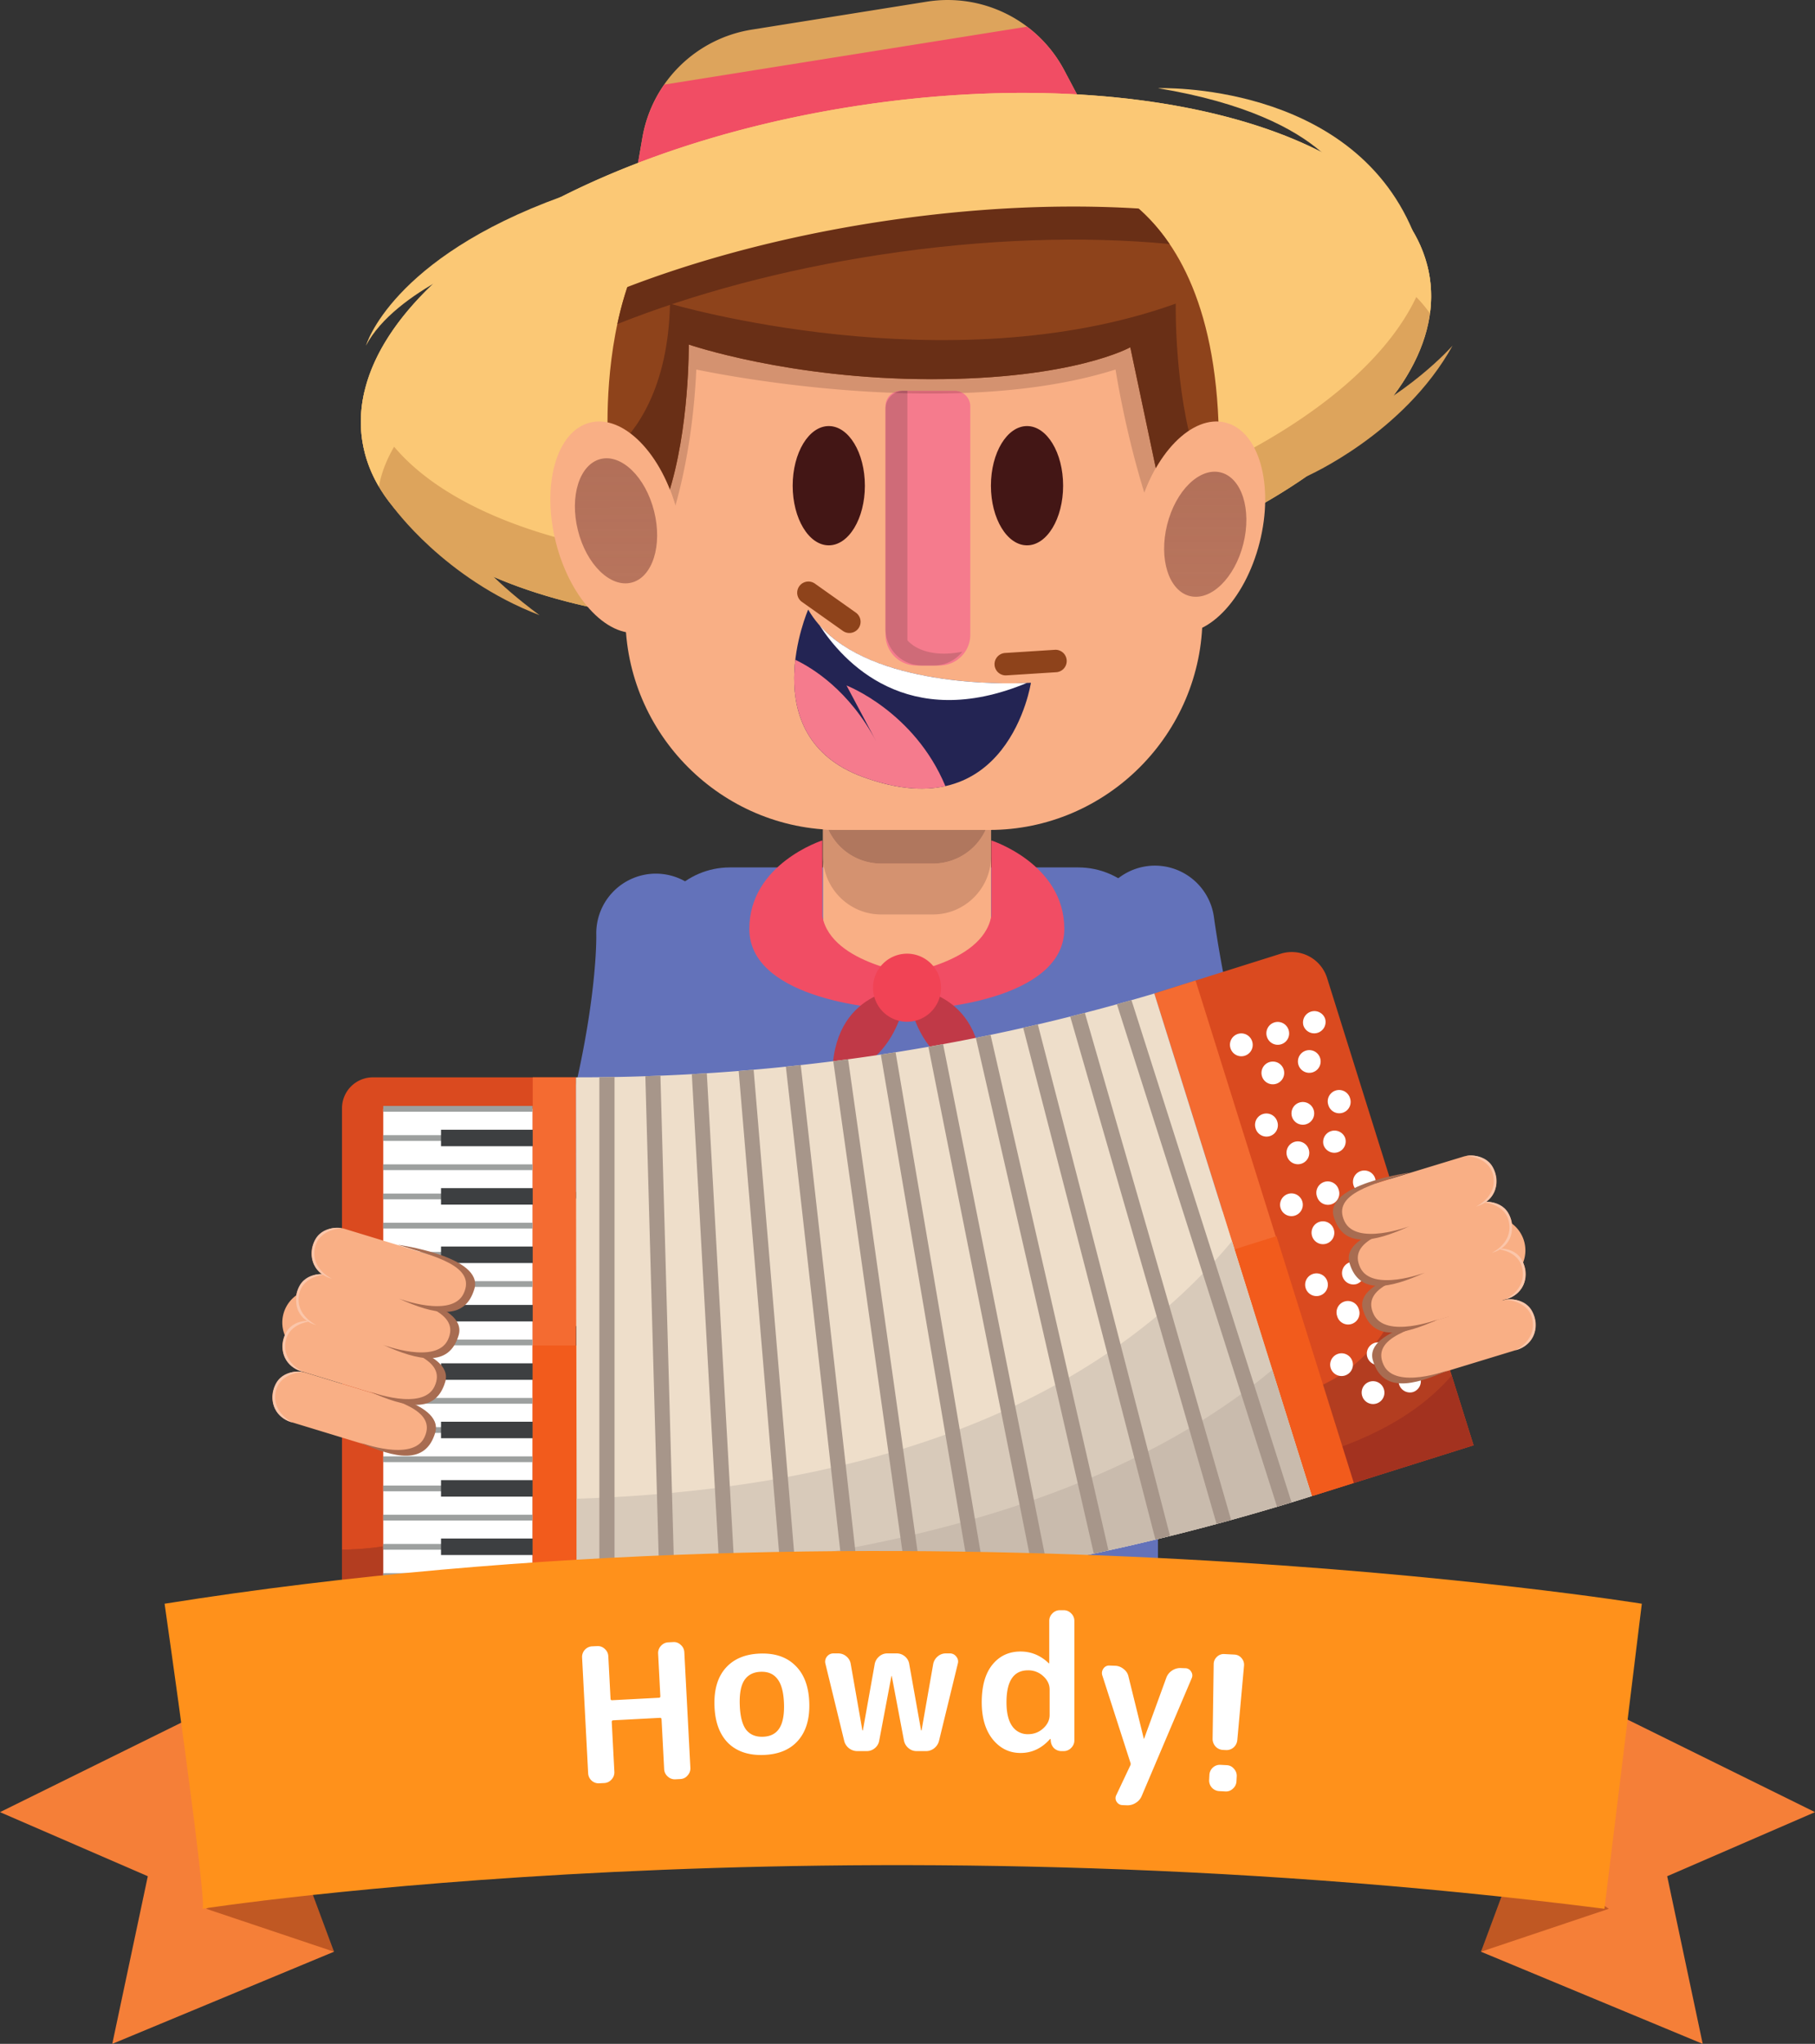 <svg width="135" height="152" fill="none" xmlns="http://www.w3.org/2000/svg"><rect width="100%" height="100%" fill="#333333" stroke="none"/><g clip-path="url(#a)"><path d="m84.826 15.926-39.11 6.246 2.067-11.942a9.817 9.817 0 0 1 8.12-8.024L68.947.123A9.802 9.802 0 0 1 79.155 5.22l5.671 10.706Z" fill="#DDA45C"/><path d="M79.155 5.22a9.796 9.796 0 0 0-2.766-3.236L49.407 6.293a9.809 9.809 0 0 0-1.624 3.937l-2.068 11.942 39.111-6.246-5.67-10.706Z" fill="#F14D64"/><path d="M106.343 20.635c1.583 10.401-14.908 21.548-36.833 24.897-21.925 3.35-40.982-2.368-42.565-12.768-1.582-10.402 14.908-21.549 36.833-24.897 21.925-3.35 40.982 2.367 42.565 12.768Z" fill="#FBC875"/><path d="M106.167 19.772C103.959 28.998 88.85 38.02 69.51 40.974 48.2 44.229 29.6 38.919 27.12 29.068a9.583 9.583 0 0 0-.176 3.695c1.583 10.401 20.64 16.119 42.565 12.77 21.925-3.35 38.416-14.497 36.833-24.898a9.282 9.282 0 0 0-.176-.863Z" fill="#DDA45C"/><path d="M29.217 37.665s3.807 5.363 10.916 8.086c0 0-3.76-2.681-5.458-5.195-1.698-2.514-5.458-2.89-5.458-2.89ZM97.18 35.427s7.23-3.152 10.863-9.723c0 0-3.397 3.876-8.918 6.193-5.52 2.316-1.945 3.53-1.945 3.53Z" fill="#DDA45C"/><path d="M83.436 69.097c.005.037.178 1.568.585 3.944.614 3.567 1.743 9.023 3.665 14.245.965 2.612 2.126 5.17 3.571 7.426a21.038 21.038 0 0 0 2.412 3.123c.892.94 1.883 1.772 2.995 2.429 1.055.623 2.093 1.083 3.114 1.386 1.019.304 2.019.449 2.976.449a9.278 9.278 0 0 0 2.668-.388c1.448-.432 2.661-1.173 3.648-1.994 1.482-1.237 2.493-2.653 3.17-3.77.673-1.117 1.005-1.945 1.042-2.037a2.488 2.488 0 0 0-1.39-3.23 2.48 2.48 0 0 0-3.223 1.392l1.479.59-1.476-.598-.003.009 1.479.589-1.476-.598a11.869 11.869 0 0 1-1.345 2.298c-.546.733-1.245 1.461-2.013 1.962-.384.253-.784.45-1.204.587-.42.137-.86.214-1.356.214-.461 0-.973-.067-1.563-.243-.589-.175-1.257-.46-2.006-.903-.853-.502-1.715-1.272-2.543-2.28-1.452-1.762-2.767-4.243-3.847-6.96-1.63-4.076-2.754-8.666-3.45-12.207a92.913 92.913 0 0 1-.753-4.344 68.57 68.57 0 0 1-.21-1.55l-.01-.079-.002-.017v-.004a2.483 2.483 0 1 0-4.934.559Z" fill="#F9AF85"/><path d="M81.507 69.386c.01.078.305 2.36.981 5.708.678 3.35 1.73 7.759 3.301 12.147a4.43 4.43 0 0 0 5.67 2.677 4.443 4.443 0 0 0 2.673-5.68c-1.36-3.785-2.337-7.837-2.955-10.905a92.833 92.833 0 0 1-.832-4.754 31.282 31.282 0 0 1-.036-.26l-.008-.059-.002-.011v-.001l-2.475.322 2.475-.321v-.001l-2.475.322 2.475-.321a4.433 4.433 0 0 0-4.963-3.836 4.44 4.44 0 0 0-3.829 4.973Z" fill="#6372BA"/><path d="M80.207 121.969H54.283c-3.256 0-5.92-2.669-5.92-5.932V70.442c0-3.262 2.664-5.932 5.92-5.932h25.924c3.257 0 5.921 2.67 5.921 5.932v45.595c0 3.263-2.664 5.932-5.92 5.932Z" fill="#6372BA"/><path d="M69.398 72.409h-3.865c-2.374 0-4.316-1.946-4.316-4.324v-8.148c0-2.378 1.942-4.324 4.316-4.324h3.865c2.374 0 4.316 1.946 4.316 4.324v8.148c0 2.378-1.942 4.324-4.316 4.324Z" fill="#F9AF85"/><path d="M69.398 68.007h-3.865c-2.374 0-4.316-1.946-4.316-4.324v-2.004c.131.01.263.018.395.024a4.33 4.33 0 0 0 3.92 2.522h3.866a4.329 4.329 0 0 0 3.913-2.504h.403v1.962c0 2.378-1.942 4.324-4.316 4.324Z" fill="#D49270"/><path d="M69.398 64.225h-3.865a4.33 4.33 0 0 1-3.92-2.522c.252.012.507.018.762.018h10.936a4.329 4.329 0 0 1-3.913 2.504Z" fill="#B0775E"/><path d="M73.58 61.721H62.376c-8.722 0-15.86-7.15-15.86-15.89V29.499c0-8.739 7.138-15.89 15.86-15.89h11.206c8.723 0 15.86 7.151 15.86 15.89v16.334c0 8.74-7.138 15.89-15.86 15.89Z" fill="#F9AF85"/><path d="M69.89 49.493h-1.745a2.289 2.289 0 0 1-2.28-2.284V30.2c0-.624.51-1.135 1.133-1.135h4.01c.64 0 1.162.524 1.162 1.163v16.98a2.29 2.29 0 0 1-2.28 2.285Z" fill="#F57B8D"/><path d="M68.565 49.493h.905c.852 0 1.614-.402 2.11-1.025-3.015.594-4.088-.856-4.088-.856V29.065h-.286c-.737 0-1.341.605-1.341 1.344v16.38a2.71 2.71 0 0 0 2.7 2.704Z" fill="#CF6B78"/><path d="M64.33 36.12c0 2.45-1.202 4.436-2.685 4.436s-2.685-1.986-2.685-4.435c0-2.45 1.202-4.435 2.685-4.435s2.685 1.986 2.685 4.435ZM79.075 36.12c0 2.45-1.202 4.436-2.685 4.436s-2.685-1.986-2.685-4.435c0-2.45 1.202-4.435 2.685-4.435s2.685 1.986 2.685 4.435Z" fill="#431615"/><path d="M76.68 50.776s-12.945.874-16.567-5.443c0 0-4.12 9.41 4.024 12.432 10.866 4.031 12.543-6.989 12.543-6.989Z" fill="#232453"/><path d="m62.964 50.978 2.214 4.167c-2.019-3.818-4.782-5.487-6.024-6.078-.35 2.977.219 6.93 4.983 8.698 2.528.938 4.556 1.063 6.183.701-2.308-5.547-7.356-7.488-7.356-7.488Z" fill="#F57B8D"/><path d="M60.948 46.49c1.758 2.71 6.527 8 15.428 4.301-1.82.078-11.416.257-15.428-4.301Z" fill="#fff"/><path d="M50.237 37.607c-.754-2.598-2.17-4.656-3.721-5.637v-1.448c0-9.302 7.596-16.913 16.881-16.913h9.161c9.286 0 16.882 7.61 16.882 16.913v1.002c-1.693.578-3.347 2.507-4.322 5.128-1.453-4.671-2.144-9.172-2.144-9.172-3.518 1.116-7.48 1.613-11.374 1.748a1.15 1.15 0 0 0-.592-.163h-4.01c-.204 0-.396.055-.562.15-8.029-.296-14.644-1.735-14.644-1.735-.194 4.095-.804 7.447-1.555 10.127Z" fill="#D49270"/><path d="M69.252 29.269c-.591 0-1.18-.008-1.76-.021v-.183h-.286c-.225 0-.437.057-.624.156l-.146-.005c.166-.096.358-.151.562-.151h4.01c.216 0 .419.06.592.163a67.51 67.51 0 0 1-2.348.04Z" fill="#D66876"/><path d="M67.492 29.248a83.566 83.566 0 0 1-.91-.027c.187-.1.4-.156.624-.156h.285v.183Z" fill="#AD5763"/><path d="M45.236 33.218S43.704 12.6 57.529 12.6h20.444s12.692.05 12.692 20.617l-4.558 2.243-2.035-9.635s-4.21 2.373-14.79 2.373c-10.58 0-18.053-2.577-18.053-2.577s.074 6.283-1.554 11.25l-4.44-3.654Z" fill="#8E431B"/><path d="M86.995 18.148c-3.748-5.524-9.022-5.547-9.022-5.547H57.53c-7.446 0-10.436 5.98-11.611 11.498 5.635-2.238 12.294-4.047 19.528-5.151 7.788-1.19 15.185-1.406 21.55-.8Z" fill="#692F16"/><path d="M51.229 25.622S58.702 28.2 69.282 28.2c10.58 0 14.79-2.373 14.79-2.373l2.035 9.635 2.865-1.41c-1.637-4.972-1.522-11.47-1.522-11.47-17.048 6.102-37.615 0-37.615 0-.133 6.281-2.509 9.478-4.2 10.966l4.04 3.325c1.628-4.967 1.554-11.25 1.554-11.25Z" fill="#692F16"/><path d="M50.36 38.059c1.093 4.296-.038 8.294-2.525 8.93-2.488.635-5.39-2.333-6.483-6.63-1.094-4.297.037-8.295 2.525-8.93 2.487-.635 5.39 2.333 6.483 6.63ZM84.68 38.059c-1.094 4.296.037 8.294 2.525 8.93 2.488.635 5.39-2.333 6.483-6.63 1.094-4.297-.037-8.295-2.525-8.93-2.487-.635-5.39 2.333-6.483 6.63Z" fill="#F9AF85"/><path d="M48.653 38.021c.635 2.538-.118 4.915-1.683 5.308-1.565.393-3.35-1.345-3.984-3.884-.636-2.538.118-4.914 1.683-5.308 1.565-.393 3.349 1.346 3.984 3.884Z" fill="url(#b)"/><path d="M86.813 39.02c-.636 2.537.118 4.914 1.683 5.307 1.565.394 3.349-1.345 3.984-3.884.635-2.538-.118-4.914-1.683-5.308-1.565-.393-3.35 1.346-3.984 3.884Z" fill="url(#c)"/><path d="M61.167 62.5s-5.433 1.74-5.433 6.583c0 4.842 8.275 6.052 12.52 6.052v-2.648s-6.411-.734-7.087-4.34V62.5Z" fill="#F14D64"/><path d="M73.73 62.5s5.433 1.74 5.433 6.583c0 4.842-8.274 6.052-12.519 6.052v-2.648s6.411-.734 7.087-4.34V62.5Z" fill="#F14D64"/><path d="M67.466 73.456s-5.659.093-5.552 6.724c0 0 4.771-.513 5.552-6.724ZM67.466 73.456s5.658.093 5.551 6.724c0 0-4.771-.513-5.551-6.724Z" fill="#C03947"/><path d="M69.993 73.456a2.53 2.53 0 0 1-2.527 2.532 2.53 2.53 0 0 1-2.528-2.532 2.53 2.53 0 0 1 2.528-2.532 2.53 2.53 0 0 1 2.527 2.532Z" fill="#F14355"/><path d="m78.606 49.989-3.747.239a.836.836 0 0 1-.884-.78.837.837 0 0 1 .778-.886l3.747-.239a.836.836 0 0 1 .106 1.666ZM62.697 46.923l-3.066-2.172a.834.834 0 0 1 .962-1.362l3.065 2.171a.838.838 0 0 1 .2 1.163.835.835 0 0 1-1.161.2Z" fill="#8E431B"/><path d="M46.207 69.661c-.001.048-.025 1.501-.203 3.724a79.53 79.53 0 0 1-.708 6.025c-.533 3.386-1.388 7.138-2.67 10.28-.64 1.57-1.384 2.985-2.21 4.125-.825 1.143-1.72 2-2.658 2.553-1.279.755-2.468 1.24-3.567 1.541-1.099.3-2.11.418-3.036.418-1.902 0-3.469-.5-4.555-1.001a9.675 9.675 0 0 1-1.227-.67 6.145 6.145 0 0 1-.283-.196l-.05-.038-.004-.002-.692.88.709-.868-.017-.012-.692.88.709-.868a2.48 2.48 0 0 0-3.494.35 2.49 2.49 0 0 0 .349 3.499c.123.1 1.034.834 2.618 1.564a15.868 15.868 0 0 0 6.63 1.456c1.347 0 2.81-.173 4.344-.594 1.535-.42 3.14-1.086 4.78-2.055 1.496-.884 2.745-2.082 3.798-3.44.922-1.19 1.699-2.508 2.371-3.901 1.175-2.438 2.031-5.107 2.682-7.755.973-3.97 1.475-7.893 1.743-10.847.267-2.952.296-4.93.297-4.978a2.485 2.485 0 0 0-2.447-2.522 2.484 2.484 0 0 0-2.517 2.452Z" fill="#F9AF85"/><path d="m44.353 69.55 2.396-.074-2.397.056v.019l2.397-.075-2.397.056v.03l.001.098c0 .88-.104 6.244-2.483 14.825a4.442 4.442 0 0 0 3.085 5.468 4.43 4.43 0 0 0 5.456-3.091c2.617-9.439 2.807-15.617 2.807-17.202 0-.211-.003-.34-.005-.386a4.436 4.436 0 0 0-4.568-4.3 4.438 4.438 0 0 0-4.292 4.577Z" fill="#6372BA"/><path d="M42.841 119.302H25.438v-36.88a2.299 2.299 0 0 1 2.296-2.301h15.107v39.181Z" fill="#DA4A1F"/><path d="M42.841 102.742c-4.176 9.797-11.123 12.461-17.403 12.503v4.057H42.84v-16.56Z" fill="#B33D20"/><path d="M42.841 102.742c-4.176 9.797-11.123 12.461-17.403 12.503v4.057H42.84v-16.56Z" fill="#B33D20"/><path d="M42.841 113.174c-4.176 3.58-11.123 4.553-17.403 4.569v1.482H42.84v-6.051Z" fill="#A3321F"/><path d="M39.616 117.422H28.505V82.463h11.11v34.959Z" fill="#fff"/><path d="M39.616 117.422H28.505v-.428h11.11v.428ZM39.616 115.251H28.505v-.428h11.11v.428ZM39.616 113.079H28.505v-.428h11.11v.428ZM39.616 110.907H28.505v-.427h11.11v.427ZM39.616 108.736H28.505v-.428h11.11v.428ZM39.616 106.564H28.505v-.428h11.11v.428ZM39.616 104.393H28.505v-.428h11.11v.428ZM39.616 102.221H28.505v-.428h11.11v.428ZM39.616 100.05H28.505v-.428h11.11v.428ZM39.616 97.878H28.505v-.428h11.11v.428ZM39.616 95.706H28.505v-.428h11.11v.428ZM39.616 93.535H28.505v-.428h11.11v.428ZM39.616 91.363H28.505v-.428h11.11v.428ZM39.616 89.192H28.505v-.428h11.11v.428ZM39.616 87.02H28.505v-.428h11.11v.428ZM39.616 84.849H28.505v-.428h11.11v.428ZM39.616 82.677H28.505v-.428h11.11v.428Z" fill="#9DA09F"/><path d="M39.656 115.645h-6.853v-1.227h6.853v1.227ZM39.656 111.302h-6.853v-1.226h6.853v1.226ZM39.656 106.959h-6.853v-1.227h6.853v1.227ZM39.656 102.616h-6.853v-1.227h6.853v1.227ZM39.656 98.272h-6.853v-1.226h6.853v1.226ZM39.656 93.93h-6.853v-1.227h6.853v1.226ZM39.656 89.586h-6.853V88.36h6.853v1.227ZM39.656 85.243h-6.853v-1.226h6.853v1.226Z" fill="#3D3F41"/><path d="M39.624 119.296h3.217V80.121h-3.217v39.175Z" fill="#F46B31"/><path d="M39.624 119.296h3.274v-19.234h-3.274v19.234Z" fill="#F25B1C"/><path d="m109.602 107.484-11.888 3.741-11.718-37.382 9.26-2.914a2.754 2.754 0 0 1 3.454 1.807l10.892 34.748Z" fill="#DA4A1F"/><path d="M105.226 93.525c-1.546 6.334-4.97 9.41-9.79 10.432l2.278 7.268 11.888-3.741-4.376-13.96Z" fill="#B33D20"/><path d="M107.976 102.297c-2.595 2.99-6.378 4.922-11.109 6.227l.847 2.701 11.888-3.741-1.626-5.187Z" fill="#A3321F"/><path d="m97.572 111.262 3.07-.965-11.716-37.376-3.07.966 11.716 37.375Z" fill="#F46B31"/><path d="m97.572 111.262 3.124-.983-5.752-18.35-3.124.983 5.752 18.35Z" fill="#F25B1C"/><path d="M93.138 77.455a.844.844 0 1 1-1.612.507.845.845 0 1 1 1.612-.507ZM95.848 76.602a.844.844 0 1 1-1.612.507.845.845 0 1 1 1.612-.507ZM98.558 75.75a.844.844 0 1 1-1.612.507.846.846 0 0 1 1.612-.508ZM95.48 79.54a.845.845 0 1 1-1.058-.553.844.844 0 0 1 1.059.553ZM98.191 78.687a.844.844 0 1 1-1.612.507.844.844 0 1 1 1.612-.507ZM95 83.4a.845.845 0 1 1-1.611.507A.844.844 0 1 1 95 83.4ZM97.711 82.547a.844.844 0 1 1-1.612.507.844.844 0 1 1 1.612-.507ZM100.422 81.695a.844.844 0 1 1-1.612.507.846.846 0 1 1 1.612-.507ZM97.345 85.485a.844.844 0 1 1-1.612.507.845.845 0 1 1 1.612-.507ZM100.055 84.632a.844.844 0 1 1-1.612.507.846.846 0 0 1 1.612-.507ZM96.864 89.345a.845.845 0 1 1-1.058-.554.844.844 0 0 1 1.058.554ZM99.575 88.492a.845.845 0 1 1-1.612.507.846.846 0 1 1 1.612-.507ZM102.285 87.64a.845.845 0 1 1-1.612.508.845.845 0 0 1 1.612-.509ZM99.208 91.43a.844.844 0 1 1-1.612.507.845.845 0 1 1 1.612-.507ZM101.918 90.577a.846.846 0 1 1-1.613.508.846.846 0 0 1 1.613-.508ZM98.728 95.29a.844.844 0 1 1-1.612.507.844.844 0 1 1 1.612-.507ZM101.438 94.437a.846.846 0 0 1-.553 1.06.847.847 0 0 1-.506-1.615.845.845 0 0 1 1.059.555ZM104.148 93.584a.845.845 0 1 1-1.611.507.847.847 0 0 1 .553-1.06.843.843 0 0 1 1.058.553ZM101.071 97.375a.845.845 0 1 1-1.611.507.845.845 0 1 1 1.611-.507ZM103.782 96.522a.845.845 0 1 1-1.612.507.844.844 0 1 1 1.612-.507ZM100.591 101.235a.845.845 0 1 1-1.613.508.845.845 0 0 1 1.613-.508ZM103.302 100.382a.845.845 0 1 1-1.61.508.845.845 0 0 1 1.61-.508ZM106.012 99.529a.845.845 0 1 1-1.61.51.845.845 0 0 1 1.61-.51ZM102.935 103.319a.844.844 0 1 1-1.612.507.845.845 0 1 1 1.612-.507ZM105.645 102.467a.847.847 0 0 1-.553 1.061.847.847 0 0 1-.506-1.615.843.843 0 0 1 1.059.554Z" fill="#fff"/><path d="M42.841 80.12a150.205 150.205 0 0 0 43.016-6.233l11.715 37.375a173.033 173.033 0 0 1-54.674 8.034l-.057-39.175Z" fill="#EEDECA"/><path d="m97.572 111.262-5.941-18.954c-8.04 9.649-22.558 18.322-48.744 19.151l.011 7.837a173.016 173.016 0 0 0 54.674-8.034Z" fill="#D8CABA"/><path d="M94.63 101.874c-9.157 7.634-24.854 14.333-51.734 15.48l.002 1.942a173.016 173.016 0 0 0 54.674-8.034l-2.942-9.388Z" fill="#C9BBAD"/><path d="M76.743 116.45c.367-.068.732-.136 1.095-.205l-7.69-38.594c-.363.067-.727.134-1.095.198l7.69 38.601ZM85.941 114.496l1.087-.264-9.834-38.049c-.36.084-.724.168-1.09.25l9.837 38.063ZM44.581 119.311c.373.002.749.002 1.127.002V80.096c-.379.007-.754.012-1.127.016v39.199ZM90.489 113.335c.362-.098.725-.196 1.082-.295l-10.88-37.717c-.36.094-.722.186-1.087.277l10.885 37.735ZM83.076 74.684l11.912 37.372c.362-.108.723-.217 1.079-.326L84.16 74.38c-.359.101-.72.203-1.085.304ZM67.478 117.897c.367-.047.734-.094 1.104-.144l-5.498-38.976-.075.01c-.345.047-.687.09-1.03.134l5.499 38.976ZM81.356 115.535c.366-.077.729-.156 1.09-.236l-8.768-38.338c-.362.076-.727.15-1.093.223l8.771 38.351ZM72.114 117.237c.368-.057.734-.116 1.098-.175l-6.597-38.805c-.365.058-.732.114-1.1.17l6.599 38.81ZM49.09 119.274c.37-.007.745-.018 1.12-.029l-1.087-39.249c-.377.016-.75.03-1.122.042l1.088 39.236ZM53.642 119.116c.37-.018.743-.037 1.117-.058l-2.185-39.24-1.116.066 2.184 39.232ZM58.231 118.835c.37-.027.74-.054 1.113-.085l-3.288-39.195c-.373.032-.744.064-1.112.094l3.287 39.186ZM62.847 118.431c.367-.037.737-.078 1.108-.118L59.56 79.208l-1.107.119 4.393 39.104Z" fill="#A7968A"/><path d="M31.79 106.848a1.913 1.913 0 0 1-2.381 1.272l-7.8-2.377a1.92 1.92 0 0 1-1.27-2.387 1.914 1.914 0 0 1 2.382-1.273l7.8 2.379a1.917 1.917 0 0 1 1.27 2.386Z" fill="#F9AF85"/><path d="M26.751 107.269s3.933 1.483 4.816-.371c.984-2.064-2.212-2.789-4.89-3.633 0 0 6.403.876 5.693 3.284-.71 2.406-2.98 1.909-5.619.72Z" fill="#A86C51"/><path d="M21.781 105.796s-1.686-.356-1.482-2.138c.203-1.783 1.919-1.695 2.218-1.618 0 0-1.776.03-2.026 1.542-.25 1.514 1.29 2.214 1.29 2.214Z" fill="#FBC6AA"/><path d="M32.537 103.068a1.913 1.913 0 0 1-2.382 1.272l-7.8-2.377a1.921 1.921 0 0 1-1.27-2.387c.306-1.007 1.408-1.577 2.412-1.27l7.77 2.375a1.919 1.919 0 0 1 1.27 2.387Z" fill="#F9AF85"/><path d="M27.497 103.489s3.933 1.482 4.817-.371c.983-2.064-2.213-2.789-4.891-3.634 0 0 6.404.877 5.693 3.284-.71 2.407-2.979 1.91-5.619.721Z" fill="#A86C51"/><path d="M22.527 102.016s-1.685-.356-1.481-2.139c.203-1.782 1.918-1.694 2.218-1.617 0 0-1.776.03-2.027 1.542-.25 1.514 1.29 2.214 1.29 2.214Z" fill="#FBC6AA"/><path d="M33.535 99.596a1.914 1.914 0 0 1-2.381 1.273l-7.8-2.378a1.92 1.92 0 0 1-1.27-2.386 1.914 1.914 0 0 1 2.382-1.273l7.8 2.378a1.918 1.918 0 0 1 1.27 2.386Z" fill="#F9AF85"/><path d="M28.496 100.018s3.933 1.482 4.816-.371c.984-2.065-2.212-2.79-4.89-3.634 0 0 6.403.877 5.693 3.284-.71 2.406-2.98 1.909-5.619.721Z" fill="#A86C51"/><path d="M23.526 98.544s-1.686-.355-1.482-2.138c.203-1.782 1.918-1.695 2.219-1.618 0 0-1.777.03-2.027 1.542-.25 1.515 1.29 2.214 1.29 2.214Z" fill="#FBC6AA"/><path d="M34.704 96.154a1.913 1.913 0 0 1-2.38 1.272l-7.801-2.377a1.92 1.92 0 0 1-1.27-2.387 1.913 1.913 0 0 1 2.382-1.273l7.8 2.379a1.918 1.918 0 0 1 1.27 2.386Z" fill="#F9AF85"/><path d="M29.665 96.575s3.933 1.482 4.817-.37c.983-2.065-2.213-2.79-4.891-3.635 0 0 6.404.877 5.693 3.285-.71 2.406-2.98 1.909-5.619.72Z" fill="#A86C51"/><path d="M24.695 95.102s-1.686-.356-1.481-2.139c.202-1.782 1.918-1.694 2.218-1.617 0 0-1.777.03-2.027 1.542-.25 1.514 1.29 2.214 1.29 2.214Z" fill="#FBC6AA"/><path d="M102.697 101.473a1.914 1.914 0 0 0 2.381 1.273l7.8-2.378a1.92 1.92 0 0 0 1.271-2.387 1.914 1.914 0 0 0-2.382-1.273l-7.8 2.379a1.918 1.918 0 0 0-1.27 2.386Z" fill="#F9AF85"/><path d="M107.736 101.894s-3.932 1.483-4.816-.371c-.983-2.064 2.212-2.789 4.891-3.634 0 0-6.404.877-5.694 3.285.711 2.406 2.98 1.909 5.619.72Z" fill="#A86C51"/><path d="M112.706 100.421s1.686-.356 1.482-2.138c-.203-1.782-1.919-1.695-2.219-1.618 0 0 1.777.03 2.027 1.542.251 1.515-1.29 2.214-1.29 2.214Z" fill="#FBC6AA"/><path d="M101.95 97.693a1.915 1.915 0 0 0 2.382 1.272l7.8-2.377a1.92 1.92 0 0 0 1.27-2.387 1.914 1.914 0 0 0-2.382-1.273l-7.799 2.379a1.919 1.919 0 0 0-1.271 2.386Z" fill="#F9AF85"/><path d="M106.989 98.114s-3.932 1.482-4.816-.37c-.983-2.065 2.213-2.79 4.891-3.635 0 0-6.404.877-5.693 3.284.71 2.407 2.979 1.91 5.618.721Z" fill="#A86C51"/><path d="M111.96 96.64s1.686-.355 1.481-2.137c-.202-1.783-1.918-1.695-2.218-1.618 0 0 1.776.03 2.026 1.542.251 1.514-1.289 2.214-1.289 2.214Z" fill="#FBC6AA"/><path d="M100.952 94.222a1.913 1.913 0 0 0 2.381 1.272l7.801-2.378a1.92 1.92 0 0 0 1.27-2.386 1.915 1.915 0 0 0-2.382-1.273l-7.8 2.378a1.918 1.918 0 0 0-1.27 2.387Z" fill="#F9AF85"/><path d="M105.991 94.643s-3.932 1.482-4.816-.371c-.984-2.064 2.212-2.79 4.891-3.634 0 0-6.404.877-5.694 3.284.711 2.406 2.98 1.91 5.619.72Z" fill="#A86C51"/><path d="M110.961 93.17s1.686-.356 1.482-2.139c-.203-1.782-1.919-1.695-2.219-1.618 0 0 1.777.03 2.027 1.542.251 1.515-1.29 2.215-1.29 2.215Z" fill="#FBC6AA"/><path d="M99.782 90.779a1.914 1.914 0 0 0 2.382 1.272l7.8-2.377a1.92 1.92 0 0 0 1.27-2.387 1.914 1.914 0 0 0-2.382-1.273l-7.799 2.378a1.92 1.92 0 0 0-1.27 2.387Z" fill="#F9AF85"/><path d="M104.822 91.2s-3.933 1.482-4.816-.37c-.984-2.065 2.212-2.79 4.891-3.635 0 0-6.404.877-5.694 3.284s2.979 1.91 5.619.721Z" fill="#A86C51"/><path d="M109.792 89.727s1.686-.356 1.481-2.138c-.202-1.783-1.918-1.695-2.218-1.618 0 0 1.777.03 2.027 1.542.251 1.514-1.29 2.214-1.29 2.214Z" fill="#FBC6AA"/><path d="M65.446 16.49c19.323-2.952 36.256.085 40.912 6.821.12-.894.12-1.788-.015-2.676-1.583-10.4-20.64-16.118-42.565-12.768-21.925 3.348-38.415 14.495-36.833 24.897a9.559 9.559 0 0 0 1.239 3.426c1.416-8.124 17.135-16.626 37.262-19.7Z" fill="#FBC875"/><path d="M36.799 18.944s-7.408 2.606-9.578 6.76c0 0 1.84-6.476 14.547-11.078l-4.97 4.318ZM100.494 14.312s-1.271-5.578-14.366-7.753c0 0 14.257-.551 18.959 10.62l-4.593-2.867Z" fill="#FBC875"/><path d="M15.338 127.197 0 134.767l10.994 4.766L8.351 152l16.492-6.853-9.505-17.95Z" fill="#F57F38"/><path d="m15.335 141.954 9.508 3.193-2.857-7.692-6.651 4.499Z" fill="#C05823"/><path d="m119.662 127.197 15.338 7.57-10.994 4.766L126.648 152l-16.491-6.853 9.505-17.95Z" fill="#F57F38"/><path d="m119.665 141.954-9.508 3.193 2.857-7.692 6.651 4.499Z" fill="#C05823"/><path d="M15.032 141.954s46.917-7.303 104.307 0l2.78-22.686s-54.485-8.827-109.877 0c0 0 3.338 23.235 2.79 22.686Z" fill="#FF911B"/><path d="M44.568 132.622a.762.762 0 0 1-.57-.207.792.792 0 0 1-.252-.547l-.45-8.594a.79.79 0 0 1 .739-.837l.376-.019a.762.762 0 0 1 .57.207c.166.15.254.332.265.546l.166 3.167c.004.075.043.11.117.106l3.482-.183c.074-.004.11-.043.105-.117l-.165-3.167a.768.768 0 0 1 .207-.571.763.763 0 0 1 .545-.266l.376-.02a.716.716 0 0 1 .555.209.762.762 0 0 1 .266.545l.45 8.595a.764.764 0 0 1-.208.57.718.718 0 0 1-.53.266l-.376.02a.763.763 0 0 1-.57-.208.766.766 0 0 1-.266-.546l-.193-3.697c-.005-.084-.044-.124-.118-.12l-3.482.183c-.074.004-.109.048-.105.131l.194 3.698a.764.764 0 0 1-.208.57.76.76 0 0 1-.544.267l-.376.019ZM57.831 124.872c-.283-.381-.699-.562-1.247-.543-.548.019-.954.229-1.22.63-.256.391-.37 1.005-.34 1.843.03.838.185 1.447.468 1.829.293.372.713.548 1.26.529.549-.019.951-.224 1.207-.615.265-.401.383-1.02.354-1.858-.03-.838-.19-1.443-.482-1.815Zm1.527 4.574c-.59.673-1.443 1.029-2.558 1.068-1.115.039-1.995-.256-2.64-.886-.636-.639-.975-1.559-1.017-2.76-.042-1.201.232-2.138.823-2.811.599-.683 1.456-1.044 2.571-1.083 1.115-.039 1.99.262 2.627.901.645.63.989 1.545 1.03 2.746.042 1.201-.236 2.143-.836 2.825ZM62.79 129.459l-1.395-5.728a.604.604 0 0 1 .111-.531.605.605 0 0 1 .488-.238h.349c.232 0 .437.075.613.224a.905.905 0 0 1 .321.558l.865 4.932c0 .01.004.014.014.014.018 0 .027-.004.027-.014l.88-4.932a.97.97 0 0 1 .334-.558.905.905 0 0 1 .6-.224h.697c.232 0 .437.075.613.224a.905.905 0 0 1 .321.558l.879 4.932c0 .01.009.014.027.014.01 0 .014-.004.014-.014l.865-4.932a.971.971 0 0 1 .335-.558.905.905 0 0 1 .6-.224h.292a.58.58 0 0 1 .488.238c.13.158.168.335.112.531l-1.395 5.728c-.056.223-.176.41-.362.559a.964.964 0 0 1-.614.209h-.697a.904.904 0 0 1-.6-.223.973.973 0 0 1-.335-.559l-.906-4.792c0-.01-.005-.014-.014-.014-.01 0-.014.004-.014.014l-.906 4.792a.907.907 0 0 1-.321.559.923.923 0 0 1-.614.223h-.697a1.003 1.003 0 0 1-.976-.768ZM76.467 124.22c-1.07 0-1.604.791-1.604 2.375 0 .791.144 1.388.433 1.788a1.38 1.38 0 0 0 1.17.587c.438 0 .814-.145 1.13-.433.316-.289.475-.62.475-.992v-1.9c0-.373-.159-.704-.475-.992a1.617 1.617 0 0 0-1.13-.433Zm-.558 6.147c-.827 0-1.515-.335-2.064-1.006-.548-.68-.823-1.602-.823-2.766 0-1.202.26-2.129.781-2.781.53-.661 1.232-.992 2.106-.992.79 0 1.488.289 2.092.867.01.009.018.014.028.014.009 0 .014-.005.014-.014v-3.144c0-.214.079-.4.237-.559a.764.764 0 0 1 .558-.237h.278c.214 0 .4.079.558.237a.767.767 0 0 1 .237.559v8.886c0 .214-.079.4-.237.559a.763.763 0 0 1-.558.237h-.153a.803.803 0 0 1-.572-.223.864.864 0 0 1-.237-.573l-.014-.098c0-.009-.004-.014-.014-.014-.009 0-.018.005-.028.014-.613.689-1.343 1.034-2.189 1.034ZM84.077 131.078l-2.09-6.49a.56.56 0 0 1 .087-.5.498.498 0 0 1 .454-.222l.418.015c.232.008.444.09.633.246.19.146.31.332.358.557l1.137 4.611c0 .01.004.015.013.015.01 0 .014-.004.014-.014l1.651-4.527c.083-.221.224-.398.424-.531.2-.132.416-.195.648-.187l.334.012a.499.499 0 0 1 .438.253c.106.162.119.33.038.505l-3.709 8.733a1.07 1.07 0 0 1-.436.516c-.2.133-.421.195-.663.187l-.334-.012a.522.522 0 0 1-.438-.253.483.483 0 0 1-.025-.49l1.04-2.201a.244.244 0 0 0 .032-.11.249.249 0 0 0-.024-.113ZM90.974 130.141a.806.806 0 0 1-.56-.254.832.832 0 0 1-.22-.585l.08-5.536a.74.74 0 0 1 .238-.547.72.72 0 0 1 .556-.209l.752.04c.213.011.39.1.53.265.14.166.2.356.18.57l-.498 5.514a.835.835 0 0 1-.28.559.804.804 0 0 1-.583.193l-.195-.01Zm.276 1.133c.213.012.39.1.53.266.15.166.22.357.208.571l-.019.362a.766.766 0 0 1-.266.546.72.72 0 0 1-.555.209l-.474-.025a.79.79 0 0 1-.738-.836l.019-.363a.792.792 0 0 1 .252-.547.767.767 0 0 1 .57-.208l.473.025Z" fill="#fff"/><path d="M15.342 141.956v-.004l-.007.002.007.002Z" fill="#F9AB1C"/></g><defs><linearGradient id="b" x1="66.56" y1="12.812" x2="67.014" y2="152.002" gradientUnits="userSpaceOnUse"><stop stop-color="#A56451"/><stop offset="1" stop-color="#A56451" stop-opacity="0"/></linearGradient><linearGradient id="c" x1="66.56" y1="12.812" x2="67.014" y2="152.002" gradientUnits="userSpaceOnUse"><stop stop-color="#A56451"/><stop offset="1" stop-color="#A56451" stop-opacity="0"/></linearGradient><clipPath id="a"><path fill="#fff" d="M0 0h135v152H0z"/></clipPath></defs></svg>